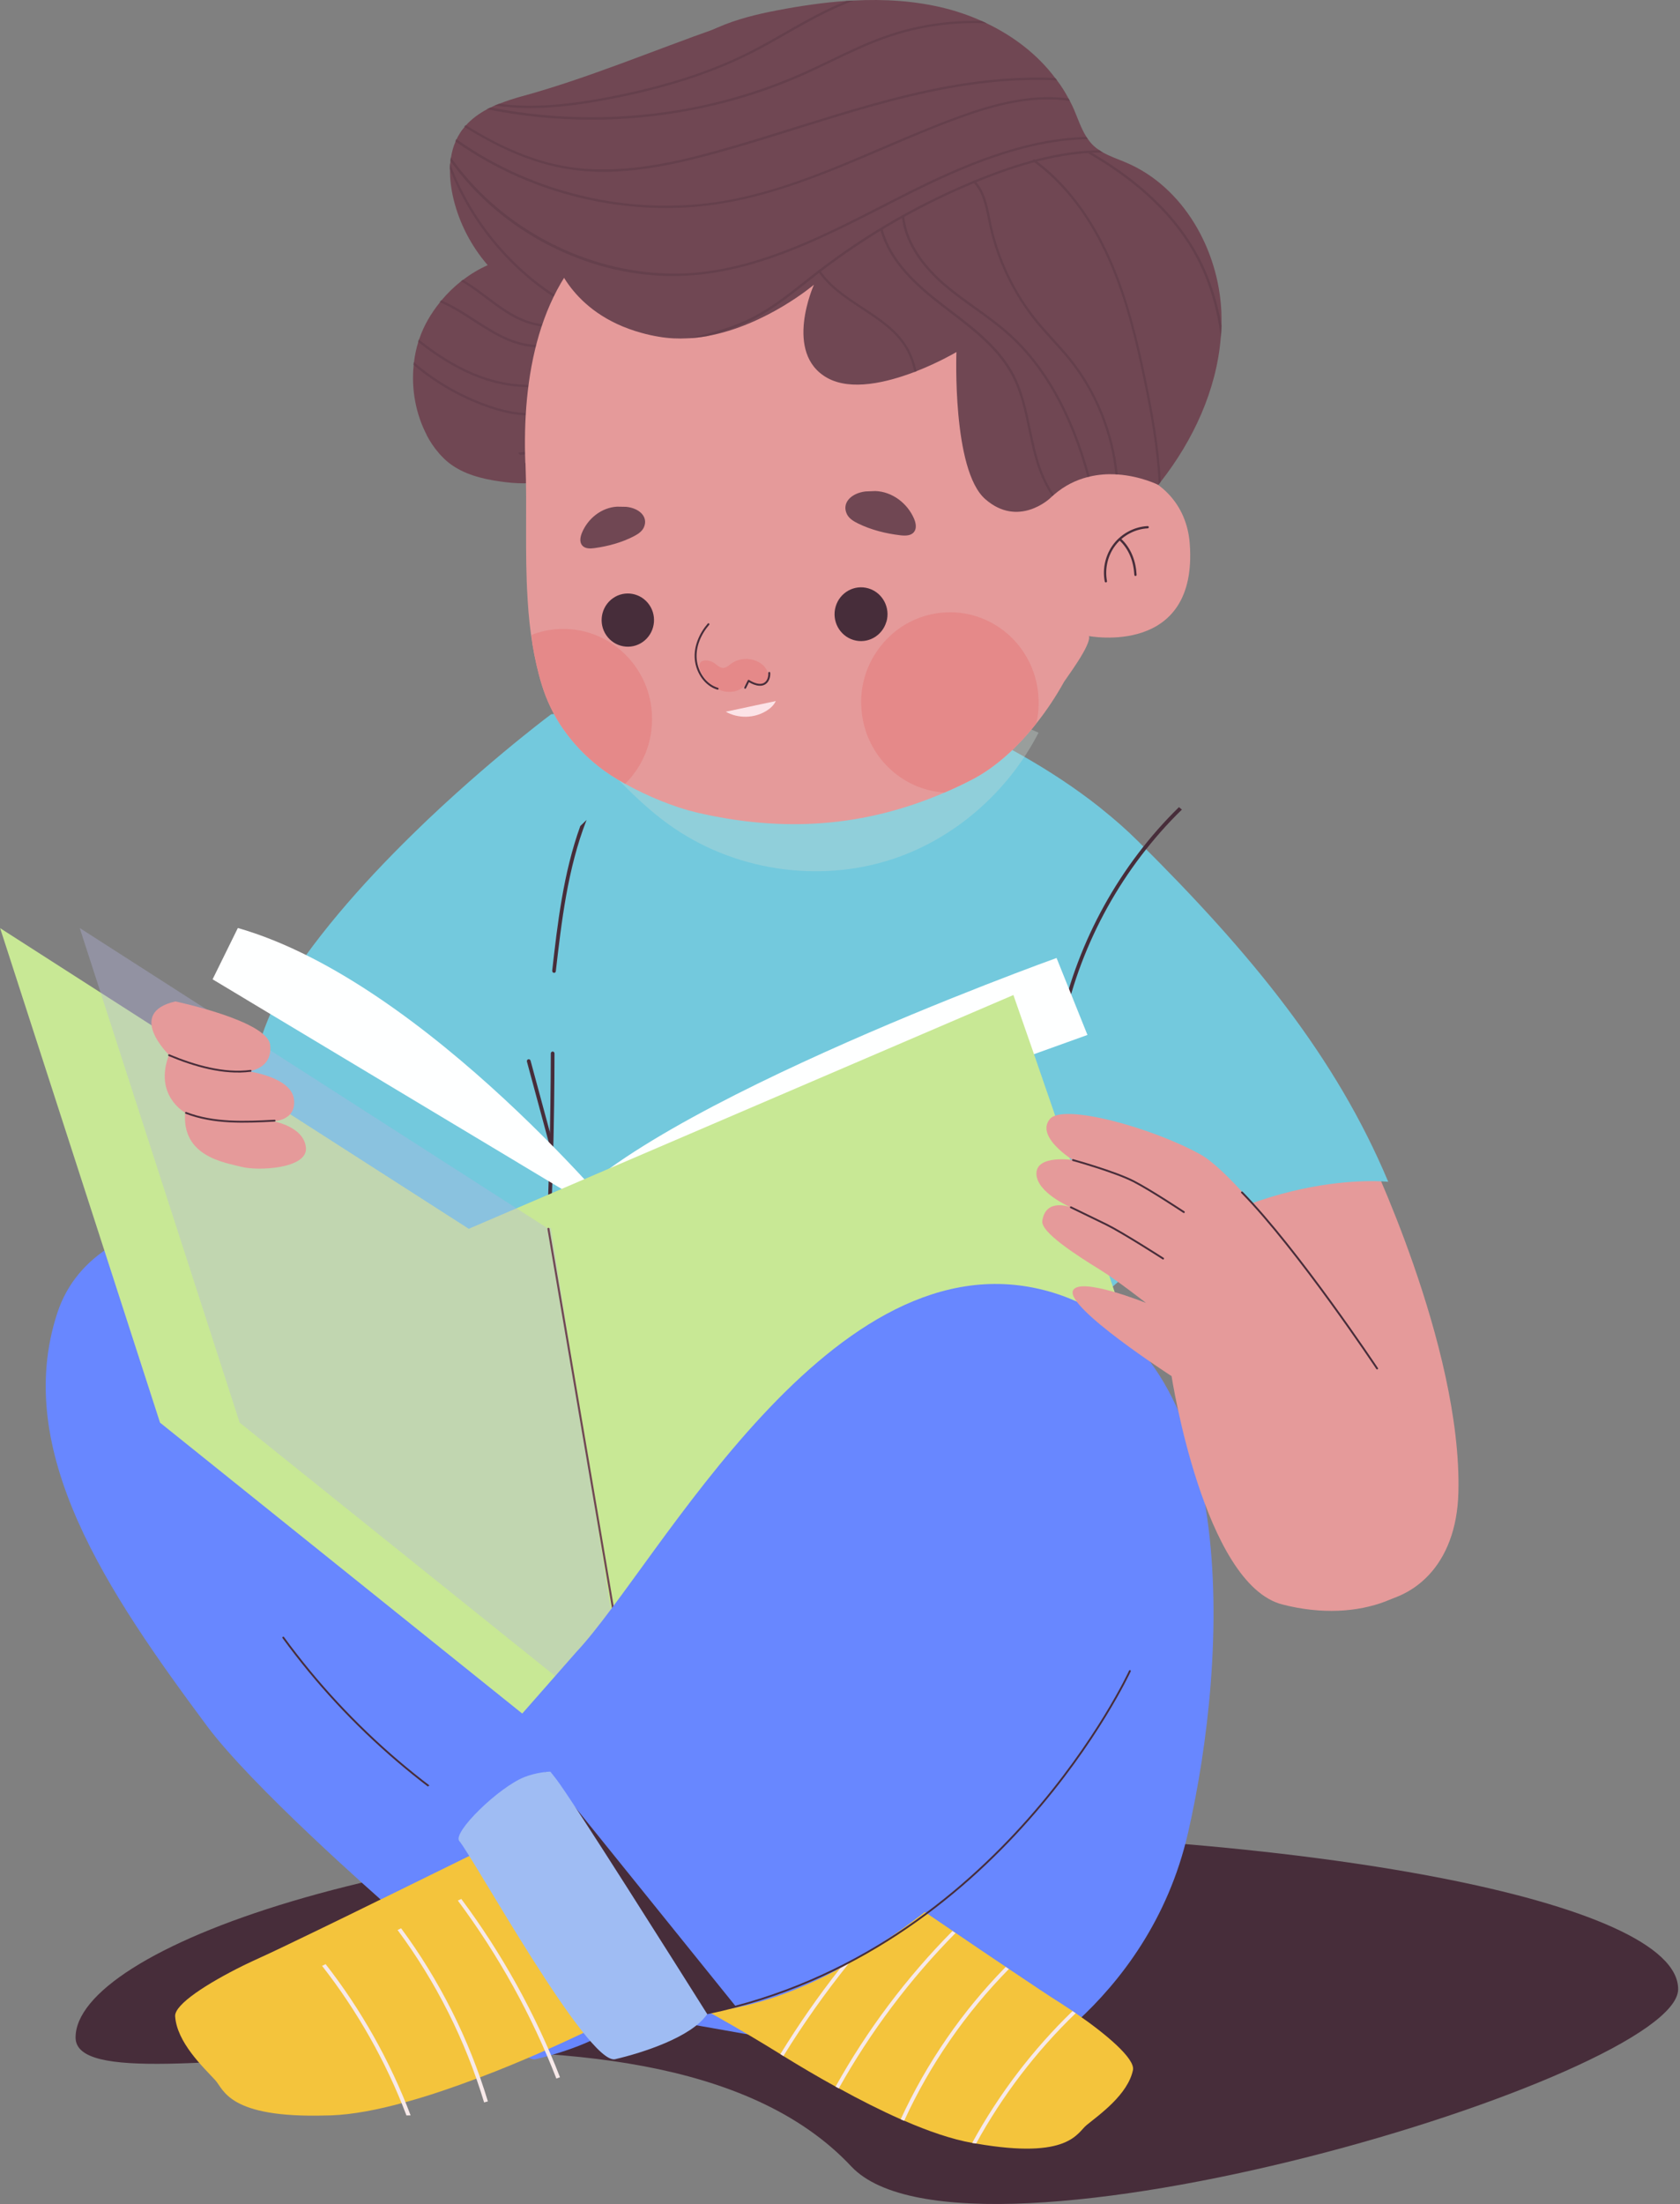 <svg width="414" height="543" viewBox="0 0 414 543" fill="none" xmlns="http://www.w3.org/2000/svg">
<rect x="0" y="0" width="414" height="543" fill="#808080" stroke="none"/>
<path d="M413.542 490.062C413.542 511.627 238.318 564.184 209.777 533.741C159.173 479.764 18.624 523.539 18.624 501.975C18.624 480.41 97.241 451.016 209.777 451.016C322.313 451.016 413.542 468.497 413.542 490.062Z" fill="#472D3A"/>
<path d="M336.561 282.635C336.561 282.635 360.286 331.416 359.391 367.669C358.496 403.902 316.148 403.206 307.446 371.497C298.744 339.788 280.102 300.287 280.102 300.287L336.58 282.635H336.561Z" fill="#E59A9A"/>
<path d="M52.537 398.972H271.991L274.009 317.147C307.713 287.294 342.102 291.161 342.102 291.161C329.306 260.613 308.741 235.304 280.407 207.21C277.646 204.465 274.714 201.893 271.667 199.457C271.419 199.244 271.172 199.07 270.943 198.858C258.909 189.345 245.313 182.153 233.755 177.068C218.408 170.281 206.602 167.188 206.602 167.188L135.805 175.985C135.805 175.985 133.178 177.938 128.893 181.398C123.2 185.981 114.593 193.212 105.32 202.009C104.806 202.512 104.292 202.995 103.778 203.498C91.648 215.157 78.624 229.368 69.731 243.772C48.5 278.188 52.537 398.991 52.537 398.991V398.972Z" fill="#73C9DD"/>
<path d="M50.927 425.131C62.067 440.115 92.762 467.087 96.265 470.161C96.475 470.355 96.589 470.452 96.589 470.452L108.661 484.218L109.042 484.662L169.232 410.92L165.348 406.821L165.234 406.686L72.216 299.243C72.216 299.243 23.965 293.443 14.12 323.489C2.943 357.595 26.554 392.32 50.946 425.15L50.927 425.131Z" fill="#6887FF"/>
<path d="M96.265 470.162C96.475 470.356 96.589 470.452 96.589 470.452L108.661 484.218L167.671 407.499L165.938 406.01C165.938 406.01 165.691 406.242 165.234 406.667C159.064 412.274 113.688 453.67 96.265 470.162Z" fill="#472D3A"/>
<path d="M132.36 456.801C107.778 444.331 86.166 425.885 69.809 403.457" stroke="#472D3A" stroke-width="0.45" stroke-linecap="round" stroke-linejoin="round"/>
<path d="M136.094 239.152C136.056 239.422 136.228 239.654 136.494 239.674C136.494 239.693 136.513 239.693 136.532 239.693C136.761 239.693 136.951 239.5 136.97 239.287C138.36 227.242 139.865 213.978 144.549 202.01C144.035 202.512 143.521 202.996 143.006 203.499C138.817 215.08 137.37 227.686 136.075 239.171L136.094 239.152Z" fill="#472D3A"/>
<path d="M134.876 310.941C135.123 310.941 135.314 310.748 135.333 310.497C136.17 293.617 136.627 276.468 136.646 259.53C136.646 259.279 136.437 259.066 136.19 259.066C135.942 259.066 135.732 259.279 135.732 259.53C135.694 276.448 135.256 293.579 134.419 310.439C134.419 310.69 134.59 310.922 134.857 310.922C134.857 310.922 134.857 310.922 134.876 310.922V310.941Z" fill="#472D3A"/>
<path d="M135.789 282.152C135.789 282.152 135.865 282.152 135.903 282.152C136.151 282.094 136.284 281.823 136.227 281.591L130.743 261.309C130.667 261.057 130.419 260.922 130.172 260.98C129.924 261.038 129.791 261.309 129.848 261.541L135.332 281.823C135.389 282.036 135.58 282.171 135.77 282.171L135.789 282.152Z" fill="#472D3A"/>
<path d="M261.282 251.757C261.243 252.008 261.377 252.26 261.624 252.318C261.662 252.318 261.7 252.337 261.719 252.337C261.948 252.337 262.119 252.163 262.157 251.97C266.499 232.055 276.781 213.571 291.253 199.457C291.005 199.244 290.758 199.07 290.529 198.857C275.982 213.088 265.661 231.726 261.263 251.757H261.282Z" fill="#472D3A"/>
<g style="mix-blend-mode:multiply" opacity="0.33">
<path d="M145.89 185.034C147.622 187.045 149.431 189.017 151.259 190.931C155.448 195.282 159.809 199.535 164.703 203.054C180.374 214.404 201.434 217.71 219.771 211.716C235.213 206.67 248.428 195.108 255.931 180.51C239.822 173.395 227.445 170.146 227.445 170.146L153.144 179.369C153.144 179.369 150.402 181.419 145.89 185.034Z" fill="#CADBD5"/>
</g>
<path d="M105.122 107.173C105.96 108.739 106.912 110.228 108.074 111.543C108.207 111.736 108.378 111.91 108.55 112.084C109.197 112.8 109.902 113.476 110.644 114.056C114.224 116.841 118.794 118.001 123.25 118.619C127.115 119.18 131.114 119.393 134.846 118.291C139.53 116.899 143.491 113.534 146.385 109.551C149.279 105.569 151.241 100.967 153.069 96.365C154.459 92.866 155.735 89.327 156.972 85.77C157.029 85.576 157.106 85.383 157.163 85.17C157.524 84.126 157.886 83.082 158.21 82.058C159.771 77.379 161.199 72.68 162.532 67.943C162.57 67.731 162.647 67.537 162.704 67.344C164.227 61.988 165.617 56.633 166.969 51.219C167.026 51.025 167.083 50.832 167.121 50.639C168.054 46.965 168.949 43.253 169.825 39.56C169.863 39.367 169.94 39.154 169.978 38.941C170.796 35.5 171.596 32.039 172.415 28.578C172.567 27.959 172.72 27.34 172.891 26.722C172.929 26.509 173.005 26.316 173.062 26.103C173.805 23.241 174.681 20.399 175.404 17.557C175.443 17.344 175.519 17.132 175.557 16.9C176.376 13.594 176.966 10.249 176.947 6.846C176.909 6.846 176.89 6.846 176.871 6.865C161.085 12.414 144.69 19.336 128.677 23.706C126.772 24.228 124.868 24.827 123.002 25.581C122.64 25.716 122.279 25.871 121.917 26.006C121.574 26.161 121.231 26.316 120.888 26.509C120.584 26.644 120.298 26.799 119.994 26.934C118.051 27.979 116.28 29.255 114.833 30.859C114.7 31.014 114.586 31.149 114.472 31.285C114.053 31.768 113.653 32.29 113.329 32.831C113.024 33.315 112.758 33.798 112.51 34.301C112.396 34.475 112.32 34.668 112.263 34.862C111.71 36.118 111.349 37.433 111.139 38.806C111.082 39.057 111.063 39.328 111.006 39.599C110.987 39.811 110.968 40.024 110.949 40.275C110.911 40.739 110.892 41.184 110.892 41.648C110.835 44.162 111.196 46.714 111.787 49.15C113.253 55.124 116.185 60.712 120.184 65.333C118.07 66.261 116.033 67.479 114.11 68.949C113.938 69.065 113.767 69.181 113.615 69.316H113.596C111.825 70.727 110.206 72.313 108.759 74.034C108.626 74.188 108.511 74.343 108.397 74.498C106.227 77.185 104.475 80.163 103.389 83.314C103.351 83.45 103.313 83.546 103.256 83.682C103.199 83.894 103.123 84.088 103.066 84.281C102.571 85.905 102.209 87.568 102.018 89.269C101.98 89.482 101.961 89.733 101.942 89.946C101.333 95.862 102.437 101.992 105.198 107.251L105.122 107.173Z" fill="#704753"/>
<g opacity="0.46">
<path d="M110.814 41.59C116.374 55.723 126.923 68.001 140.024 75.348L140.31 74.826C126.961 67.382 116.279 54.737 110.871 40.217C110.833 40.681 110.814 41.126 110.814 41.59Z" fill="#593845"/>
<path d="M113.538 69.256C114.205 69.624 114.852 70.03 115.537 70.475C117.004 71.441 118.451 72.524 119.841 73.587C121.916 75.153 124.049 76.758 126.372 78.034C128.276 79.078 131.513 80.509 135.017 80.509C136.388 80.509 137.816 80.296 139.206 79.755L139.016 79.214C134.255 81.051 129.228 78.962 126.639 77.532C124.373 76.275 122.24 74.689 120.203 73.143C118.794 72.099 117.346 70.996 115.861 70.03C115.252 69.624 114.642 69.256 114.052 68.928C113.881 69.044 113.709 69.16 113.557 69.295L113.538 69.256Z" fill="#593845"/>
<path d="M108.32 74.419C110.205 75.192 111.919 76.179 113.423 77.087C114.528 77.764 115.632 78.479 116.698 79.175C119.383 80.916 122.163 82.675 125.134 83.932C126.886 84.666 129.685 85.575 132.712 85.575C134.597 85.575 136.578 85.227 138.463 84.299L138.215 83.777C133.436 86.117 128.104 84.55 125.362 83.41C122.411 82.172 119.669 80.394 117.022 78.692C115.937 77.996 114.832 77.261 113.69 76.585C112.224 75.695 110.529 74.748 108.682 73.955C108.549 74.11 108.434 74.264 108.32 74.419Z" fill="#593845"/>
<path d="M102.989 84.203C106.873 87.277 111.462 90.352 116.546 92.478C121.135 94.412 125.819 95.379 130.256 95.379C133.265 95.379 136.14 94.915 138.844 94.044L138.653 93.503C132.103 95.668 124.315 95.127 116.756 91.956C111.633 89.81 107.044 86.717 103.179 83.623C103.122 83.816 103.046 84.01 102.989 84.203Z" fill="#593845"/>
<path d="M101.865 89.868C107.597 94.74 114.281 98.472 121.421 100.773C124.639 101.817 127.572 102.339 130.18 102.339C133.151 102.339 135.721 101.662 137.873 100.328L137.568 99.845C133.665 102.262 128.295 102.397 121.573 100.232C114.395 97.911 107.692 94.141 101.942 89.191C101.904 89.404 101.885 89.655 101.865 89.868Z" fill="#593845"/>
<path d="M127.677 111.543C127.811 111.736 127.982 111.91 128.153 112.084C136.76 110.963 145.576 111.543 153.993 113.766L154.126 113.206C145.538 110.905 136.494 110.344 127.677 111.543Z" fill="#593845"/>
</g>
<path d="M129.495 114.057C129.914 125.116 129.305 136.369 130.009 147.448C130.009 147.66 130.028 147.873 130.047 148.105C130.257 151.604 130.638 155.123 131.19 158.584C131.19 158.623 131.19 158.662 131.209 158.72C131.78 162.142 132.523 165.545 133.57 168.89C134.675 172.467 136.255 175.753 138.216 178.77C138.502 179.195 138.788 179.62 139.092 180.026C141.453 183.352 144.31 186.31 147.509 188.824C149.337 190.293 151.602 191.743 154.059 193.116C159.619 196.21 166.226 198.878 171.425 200.115C193.018 205.2 213.031 203.75 232.719 195.281C234.985 194.334 237.232 193.251 239.498 192.091C245.439 189.017 250.847 183.971 255.36 178.267C257.988 174.961 260.311 171.423 262.234 167.942C262.615 167.285 269.051 158.778 268.346 156.709C268.346 156.709 295.214 161.871 293.195 134.029C291.729 113.573 265.071 110.035 258.73 122.796C258.73 122.796 270.536 88.148 238.394 61.331C221.314 47.062 196.541 44.123 175.233 46.888C166.207 48.048 157.239 50.948 149.908 56.439C132.447 69.548 128.676 93.427 129.457 114.076L129.495 114.057Z" fill="#E59A9A"/>
<path d="M272.517 143.212C271.908 140.061 272.726 136.677 274.669 134.164C276.611 131.65 279.677 130.045 282.818 129.891" stroke="#472D3A" stroke-width="0.56" stroke-linecap="round" stroke-linejoin="round"/>
<path d="M276.058 132.926C278.477 135.188 279.638 138.301 279.81 141.626" stroke="#472D3A" stroke-width="0.56" stroke-linecap="round" stroke-linejoin="round"/>
<path d="M176.166 163.475C176.794 163.92 177.403 164.558 178.165 164.558C178.927 164.558 179.555 163.978 180.164 163.514C182.373 161.909 185.591 161.967 187.743 163.63C188.961 164.577 189.837 166.395 188.98 167.69C188.257 168.792 186.6 168.889 185.477 168.212C185.191 168.038 184.906 167.826 184.582 167.864C184.22 167.922 184.011 168.27 183.801 168.56C182.335 170.59 179.326 170.938 177.08 169.875C175.213 168.986 173.271 167.033 172.529 165.041C171.519 162.373 174.433 162.218 176.166 163.456V163.475Z" fill="#E58989"/>
<path d="M174.584 153.787C172.546 156.146 171.137 159.336 171.461 162.507C171.785 165.678 173.822 168.791 176.85 169.68" stroke="#472D3A" stroke-width="0.47" stroke-linecap="round" stroke-linejoin="round"/>
<path d="M183.628 169.449L184.485 167.728C184.485 167.728 186.808 169.352 188.389 168.444C189.76 167.632 189.569 165.775 189.569 165.775" stroke="#472D3A" stroke-width="0.47" stroke-linecap="round" stroke-linejoin="round"/>
<path d="M131.001 156.416C131.02 156.648 131.039 156.88 131.058 157.093C131.097 157.596 131.135 158.098 131.192 158.562C131.192 158.601 131.192 158.64 131.211 158.698C131.782 162.12 132.525 165.523 133.572 168.868C134.676 172.445 136.257 175.731 138.218 178.748C138.504 179.173 138.789 179.598 139.094 180.004C141.455 183.33 144.311 186.288 147.51 188.802C149.338 190.271 151.604 191.721 154.061 193.094C158.364 188.84 160.954 182.808 160.668 176.234C160.459 170.627 158.174 165.581 154.632 161.811C152.709 159.78 150.443 158.137 147.91 156.958C144.864 155.527 141.455 154.811 137.894 154.966C135.457 155.082 133.134 155.565 130.982 156.435L131.001 156.416Z" fill="#E58989"/>
<path d="M212.251 174.012C212.727 185.458 221.677 194.564 232.721 195.261C234.987 194.313 237.233 193.23 239.499 192.07C245.44 188.996 250.848 183.95 255.361 178.246C255.837 176.293 256.027 174.244 255.932 172.136C255.437 159.878 245.25 150.346 233.178 150.868C228.17 151.081 223.619 152.995 220.039 156.03C220.039 156.03 220.02 156.05 220.02 156.069C219.544 156.456 219.087 156.901 218.649 157.345C214.441 161.599 211.946 167.515 212.232 173.992L212.251 174.012Z" fill="#E58989"/>
<path d="M158.913 157.753C156.209 160.111 152.134 159.783 149.811 157.037C147.488 154.292 147.812 150.154 150.516 147.795C153.219 145.436 157.294 145.765 159.617 148.511C161.94 151.256 161.617 155.394 158.913 157.753Z" fill="#472D3A"/>
<path d="M218.419 153.208C217.391 156.707 213.773 158.718 210.326 157.674C206.88 156.63 204.9 152.957 205.928 149.438C206.956 145.938 210.574 143.927 214.04 144.971C217.486 146.015 219.466 149.689 218.438 153.208H218.419Z" fill="#472D3A"/>
<path d="M215.735 120.979C219.867 121.133 223.599 123.975 225.236 127.765C225.693 128.828 225.96 130.162 225.236 131.071C224.494 132.019 223.104 132.019 221.904 131.883C218.286 131.458 214.706 130.569 211.431 128.964C210.346 128.422 209.222 127.765 208.689 126.644C207.375 123.879 209.775 121.501 213.278 121.075" fill="#704753"/>
<path d="M152.059 124.826C148.232 125.039 144.842 127.746 143.395 131.303C142.995 132.289 142.767 133.527 143.452 134.358C144.157 135.228 145.451 135.19 146.537 135.035C149.869 134.571 153.163 133.681 156.172 132.135C157.162 131.613 158.19 130.975 158.666 129.931C159.828 127.34 157.562 125.194 154.306 124.865" fill="#704753"/>
<path d="M191.189 172.699C190.713 173.743 189.838 174.536 188.866 175.135C185.877 176.992 181.916 177.069 178.851 175.348L191.189 172.719V172.699Z" fill="#FCE3E7"/>
<path d="M136.597 63.245C136.597 63.245 140.158 77.147 158.172 82.038C159.485 82.406 160.875 82.715 162.38 82.966C164.741 83.372 167.14 83.488 169.463 83.353C169.482 83.334 169.52 83.334 169.577 83.334C171.139 83.276 172.719 83.082 174.224 82.811C174.262 82.811 174.338 82.792 174.395 82.773C188.828 80.143 200.577 70.147 200.577 70.147C200.577 70.147 192.96 87.007 203.852 93.098C209.717 96.365 218.476 94.258 225.35 91.647C225.521 91.57 225.712 91.493 225.883 91.435C231.501 89.231 235.69 86.737 235.69 86.737C235.69 86.737 234.604 115.758 242.773 122.95C250.942 130.143 258.749 122.776 258.749 122.776C258.92 122.602 259.111 122.428 259.282 122.274C259.434 122.138 259.568 122.022 259.701 121.906C262.367 119.605 265.185 118.271 267.946 117.556C268.136 117.498 268.308 117.44 268.498 117.421C270.707 116.899 272.878 116.763 274.858 116.86C275.068 116.879 275.258 116.879 275.448 116.899C281.161 117.305 285.445 119.47 285.445 119.47L285.502 119.412C285.674 119.199 285.845 118.948 286.016 118.716C294.033 108.488 299.783 96.114 300.831 83.198C300.907 82.251 300.983 81.265 301.002 80.298C301.021 79.196 301.021 78.075 300.983 76.934C300.336 61.485 291.577 46.018 277.524 40.063C275.601 39.231 273.582 38.574 271.773 37.549C271.45 37.375 271.202 37.182 270.897 36.969C270.897 36.988 270.859 36.969 270.859 36.969C270.364 36.66 269.926 36.312 269.488 35.906C268.955 35.403 268.479 34.842 268.098 34.262C267.946 34.088 267.851 33.914 267.718 33.721C266.423 31.671 265.604 29.197 264.633 26.915C264.328 26.219 263.985 25.523 263.643 24.866C263.528 24.653 263.433 24.459 263.3 24.247C262.481 22.681 261.548 21.211 260.482 19.8C260.367 19.607 260.234 19.413 260.025 19.22C255.702 13.439 249.742 8.895 243.135 5.744C242.716 5.512 242.259 5.318 241.84 5.144C238.927 3.829 235.861 2.785 232.795 2.012C225.464 0.195 217.924 -0.27 210.383 0.136H210.364L210.345 0.156C209.755 0.156 209.165 0.195 208.575 0.233H208.555C202.843 0.62 197.111 1.471 191.494 2.553C186.62 3.481 181.497 4.719 176.87 6.768C176.832 6.768 176.813 6.768 176.794 6.788C172.548 8.663 168.759 11.235 165.979 14.87L162.189 21.115L161.789 21.811H161.77L157.81 28.346L157.429 28.965L149.679 41.725H149.66L149.298 42.325L145.433 48.666L145.109 49.208L137.949 61.002L137.607 61.563L136.578 63.225L136.597 63.245Z" fill="#704753"/>
<g opacity="0.48">
<path d="M268.213 37.8C280.724 44.992 289.749 53.712 294.986 63.728C298.185 69.876 299.994 76.469 300.87 83.217C300.946 82.269 301.022 81.283 301.041 80.317C300.032 74.497 298.299 68.813 295.5 63.476C290.206 53.364 281.124 44.567 268.499 37.316L268.213 37.819V37.8Z" fill="#593845"/>
<path d="M254.446 39.655C262.158 45.224 268.461 53.422 273.164 64.056C277.429 73.646 279.905 84.144 281.942 94.082C283.523 101.778 285.16 110.459 285.522 119.411C285.693 119.198 285.865 118.947 286.036 118.715C285.636 109.975 284.037 101.488 282.494 93.947C280.438 83.99 277.943 73.472 273.659 63.804C268.899 53.093 262.539 44.798 254.77 39.172L254.427 39.655H254.446Z" fill="#593845"/>
<path d="M239.688 44.779C242.049 47.08 242.773 50.541 243.458 53.924C243.535 54.33 243.63 54.756 243.706 55.181C245.591 64.036 249.59 72.389 255.264 79.388C256.54 80.954 257.93 82.462 259.244 83.932C260.672 85.498 262.138 87.103 263.49 88.785C269.85 96.693 273.83 106.669 274.858 116.878C275.067 116.897 275.258 116.897 275.448 116.917C274.42 106.592 270.345 96.441 263.909 88.417C262.557 86.735 261.091 85.111 259.663 83.545C258.349 82.076 256.959 80.548 255.702 79.021C250.066 72.118 246.105 63.824 244.258 55.046C244.182 54.64 244.087 54.214 244.011 53.789C243.306 50.347 242.583 46.79 240.088 44.373L239.688 44.779Z" fill="#593845"/>
<path d="M222.247 53.423C223.028 60.751 228.264 66.648 232.511 70.322C234.948 72.41 237.557 74.305 240.127 76.122C242.869 78.094 245.744 80.144 248.315 82.445C257.226 90.372 263.815 102.166 267.985 117.576C268.175 117.518 268.347 117.46 268.537 117.441C264.348 101.934 257.683 90.024 248.677 82.019C246.068 79.699 243.212 77.65 240.451 75.658C237.918 73.841 235.291 71.946 232.872 69.877C228.721 66.3 223.599 60.519 222.837 53.385L222.266 53.443L222.247 53.423Z" fill="#593845"/>
<path d="M216.972 56.748C219.181 64.656 225.636 70.476 232.263 75.58C232.815 76.005 233.386 76.45 233.977 76.895C239.86 81.38 245.935 86.04 249.381 92.594C251.552 96.751 252.542 101.469 253.475 106.013C253.875 107.966 254.313 109.996 254.827 111.949C255.684 115.216 257.074 119.044 259.302 122.254C259.454 122.119 259.587 122.003 259.721 121.887C257.569 118.754 256.198 115.003 255.379 111.794C254.865 109.86 254.446 107.85 254.027 105.897C253.075 101.276 252.085 96.539 249.895 92.324C246.392 85.634 240.26 80.955 234.319 76.411C233.748 75.986 233.177 75.541 232.606 75.116C226.036 70.07 219.676 64.327 217.525 56.555L216.972 56.729V56.748Z" fill="#593845"/>
<path d="M201.53 66.745C204.157 70.766 208.308 73.493 212.307 76.122C216.63 78.964 221.123 81.903 223.523 86.466C224.38 88.09 224.932 89.85 225.351 91.667C225.522 91.59 225.712 91.513 225.884 91.455C225.465 89.637 224.875 87.858 223.999 86.196C221.523 81.497 216.991 78.539 212.612 75.658C208.651 73.067 204.557 70.38 201.987 66.436L201.511 66.764L201.53 66.745Z" fill="#593845"/>
<path d="M121.859 25.968C124.753 26.432 127.723 26.625 130.675 26.625C136.749 26.625 142.728 25.794 148.041 24.846C152.877 23.976 157.466 22.99 161.789 21.811H161.808C166.625 20.554 171.119 19.104 175.365 17.48C178.755 16.184 181.973 14.754 185.039 13.207C188.009 11.718 190.941 10.036 193.779 8.412C196.997 6.575 200.329 4.68 203.699 3.037C205.87 1.974 208.117 1.007 210.383 0.137C209.793 0.137 209.202 0.175 208.612 0.214H208.593C206.86 0.929 205.146 1.683 203.452 2.515C200.062 4.158 196.73 6.072 193.512 7.909C190.675 9.514 187.761 11.196 184.791 12.704C181.84 14.193 178.755 15.566 175.518 16.823C171.367 18.427 166.949 19.858 162.208 21.115C157.733 22.333 152.973 23.358 147.927 24.286C140.424 25.601 131.551 26.741 122.963 25.543C122.601 25.678 122.239 25.832 121.878 25.968H121.859Z" fill="#593845"/>
<path d="M119.935 26.895C128.428 28.635 137.11 29.485 145.774 29.485C149.678 29.485 153.562 29.311 157.409 28.963C162.588 28.5 167.729 27.726 172.832 26.643C181.344 24.845 189.703 22.158 197.663 18.639C200.081 17.575 202.48 16.415 204.822 15.274C209.24 13.148 213.829 10.963 218.513 9.319C226.434 6.555 234.832 5.395 243.172 5.743C242.753 5.511 242.296 5.317 241.877 5.143C233.899 4.95 225.882 6.149 218.342 8.778C213.619 10.421 209.03 12.626 204.594 14.772C202.271 15.874 199.852 17.053 197.453 18.097C189.608 21.558 181.42 24.207 173.042 26.005C168.034 27.088 162.931 27.861 157.828 28.325C145.489 29.466 132.978 28.867 120.849 26.45C120.544 26.585 120.259 26.74 119.954 26.875L119.935 26.895Z" fill="#593845"/>
<path d="M114.413 31.245C121.839 35.866 129.817 39.752 138.481 41.396C141.852 42.053 145.279 42.324 148.688 42.324H149.278C156.266 42.266 163.216 41.067 169.767 39.501C172.185 38.921 174.527 38.302 176.812 37.684C183.324 35.866 189.855 33.836 196.177 31.845C208.383 28.036 221.007 24.091 233.746 21.771C243.248 20.031 252.197 19.393 260.48 19.799C260.366 19.606 260.233 19.412 260.023 19.219C251.817 18.832 243 19.509 233.613 21.21C220.817 23.531 208.192 27.494 195.987 31.303C189.646 33.275 183.115 35.325 176.622 37.123C174.451 37.722 172.185 38.322 169.881 38.882C163.426 40.429 156.533 41.628 149.621 41.724H149.602C145.888 41.782 142.175 41.531 138.538 40.835C129.989 39.211 122.067 35.363 114.717 30.8C114.584 30.955 114.47 31.09 114.356 31.226L114.413 31.245Z" fill="#593845"/>
<path d="M112.203 34.823C122.048 41.803 133.358 46.694 145.126 49.227C151.353 50.561 157.713 51.258 164.072 51.258C165.024 51.258 165.996 51.238 166.948 51.2C170.889 51.084 174.793 50.678 178.677 50.001C192.216 47.661 205.126 42.132 217.598 36.815C223.806 34.146 230.242 31.381 236.678 29.061C244.466 26.238 254.234 23.416 263.679 24.885C263.564 24.672 263.469 24.479 263.336 24.266C253.91 22.932 244.237 25.736 236.487 28.539C230.032 30.879 223.577 33.624 217.351 36.292C204.917 41.629 192.063 47.12 178.582 49.459C174.793 50.117 170.927 50.503 167.081 50.619C159.826 50.871 152.533 50.233 145.431 48.686C133.625 46.172 122.314 41.281 112.432 34.262C112.317 34.436 112.241 34.63 112.184 34.823H112.203Z" fill="#593845"/>
<path d="M110.948 39.56C117.175 48.338 125.648 55.569 135.664 60.635C136.331 60.963 136.959 61.292 137.626 61.582C145.623 65.333 154.058 67.479 162.513 67.924C163.636 67.982 164.76 68.001 165.883 68.001C168.168 68.001 170.434 67.866 172.7 67.634C188.752 65.855 203.585 58.276 217.924 50.948C219.599 50.078 221.294 49.208 222.97 48.377C237.308 41.126 252.598 34.552 268.117 34.282C267.965 34.108 267.87 33.934 267.736 33.74C252.256 34.088 237.022 40.643 222.722 47.855C221.047 48.725 219.352 49.556 217.676 50.426C203.376 57.754 188.581 65.294 172.643 67.054C169.33 67.421 166.016 67.518 162.684 67.305C154.192 66.841 145.756 64.656 137.968 61.002C127.286 56.052 117.841 48.357 111.082 38.748C111.024 38.999 111.005 39.27 110.948 39.541V39.56Z" fill="#593845"/>
<path d="M169.557 83.353C171.119 83.295 172.699 83.102 174.204 82.831C174.242 82.831 174.318 82.812 174.375 82.792C178.355 81.748 182.372 80.414 186.105 78.461C190.598 76.103 194.673 72.874 198.615 69.761C199.567 69.007 200.519 68.253 201.471 67.518C213.924 57.889 227.615 50.039 242.201 44.239C253.55 39.715 263.109 37.569 271.772 37.588C271.449 37.414 271.201 37.221 270.897 37.008C270.897 37.027 270.858 37.008 270.858 37.008C262.347 37.143 253.017 39.328 241.991 43.717C227.368 49.517 213.62 57.387 201.128 67.054C200.176 67.789 199.205 68.543 198.272 69.297C194.35 72.39 190.294 75.6 185.838 77.939C180.697 80.627 175.022 82.193 169.538 83.353H169.557Z" fill="#593845"/>
</g>
<path d="M267.983 254.987L260.367 236.02C260.367 236.02 149.678 275.714 135.15 302.743L267.964 254.987H267.983Z" fill="#FEFFFF"/>
<path d="M154.773 302.743C154.773 302.743 105.304 241.993 58.614 228.633L52.387 241.278L154.773 302.743Z" fill="#FEFFFF"/>
<path d="M0.019 228.633L39.435 350.499L135.824 427.896L136.985 428.824L291.945 372.618C277.759 324.881 249.73 245.145 249.73 245.145L116.135 302.472L115.525 302.743L0 228.652L0.019 228.633Z" fill="#C8E895"/>
<g style="mix-blend-mode:multiply" opacity="0.35">
<path d="M19.643 228.633L59.059 350.499L155.429 427.896L135.759 302.472L135.149 302.743L19.643 228.633Z" fill="#B4B5E1"/>
</g>
<path d="M135.15 302.742L156.609 428.824" stroke="#704753" stroke-width="0.5" stroke-linecap="round" stroke-linejoin="round"/>
<path d="M43.225 246.73C43.225 246.73 65.884 251.467 66.57 257.442C67.255 263.416 61.2 263.938 61.2 263.938C61.2 263.938 71.749 265.35 72.434 270.783C73.12 276.235 67.255 276.235 67.255 276.235C67.255 276.235 74.872 277.473 75.386 282.732C75.9 287.991 63.447 288.532 59.467 287.469C55.487 286.425 44.767 285.013 45.624 274.128C45.624 274.128 37.836 269.913 41.644 259.897C41.644 259.897 30.924 249.534 43.206 246.73H43.225Z" fill="#E59A9A"/>
<path d="M61.753 263.822C55.107 264.692 47.853 262.565 41.664 259.975" stroke="#472D3A" stroke-width="0.45" stroke-linecap="round" stroke-linejoin="round"/>
<path d="M67.673 276.1C60.323 276.486 52.725 276.834 45.832 274.186" stroke="#472D3A" stroke-width="0.45" stroke-linecap="round" stroke-linejoin="round"/>
<path d="M93.57 453.593C96.94 457.499 125.236 508.91 131.976 507.324C138.622 505.777 150.847 501.891 154.655 496.207C154.712 496.149 154.75 496.071 154.788 495.994L245.578 512.061C245.578 512.061 282.919 494.66 292.782 451.486C302.665 408.273 306.797 331.901 258.545 318.192C204.982 302.995 162.31 385.361 142.068 406.958L116.134 436.462H116C115.353 436.482 112.611 436.636 109.66 437.777C103.357 440.233 91.761 451.486 93.57 453.574V453.593Z" fill="#6887FF"/>
<path d="M174.925 495.859C174.925 495.859 182.656 500.094 192.291 506.068C192.557 506.242 192.786 506.377 193.052 506.551C196.975 508.968 201.336 511.559 205.906 514.073C206.172 514.227 206.439 514.363 206.724 514.498C211.713 517.243 216.912 519.892 221.977 522.135C222.262 522.27 222.548 522.387 222.833 522.483C228.774 525.074 234.525 527.046 239.571 527.955C239.895 528.013 240.237 528.052 240.542 528.11C263.563 532.112 265.429 525.422 267.791 523.547C270.97 520.956 277.94 516.045 279.196 509.993C279.749 507.209 272.627 501.157 265.087 495.995C264.82 495.821 264.573 495.666 264.306 495.453C263.259 494.777 262.211 494.081 261.183 493.404C258.898 491.992 254.252 488.879 248.616 485.09C248.349 484.916 248.083 484.742 247.816 484.549C243.989 481.977 239.723 479.115 235.458 476.196C235.191 476.022 234.944 475.867 234.696 475.674C232.411 474.127 230.126 472.58 227.918 471.072C223.976 474.127 217.273 479.038 209.143 483.678C208.438 484.104 207.714 484.51 206.991 484.916C198.27 489.75 187.987 493.713 178.048 495.221L176.562 495.492L174.925 495.84V495.859Z" fill="#F4C43C"/>
<path d="M265.086 495.995C255.394 505.333 247.016 516.277 240.541 528.11C240.218 528.071 239.894 528.013 239.57 527.955C246.102 515.987 254.537 504.908 264.305 495.473C264.553 495.666 264.838 495.821 265.086 495.995Z" fill="#F7E9E9"/>
<path d="M248.615 485.11C237.971 495.937 229.174 508.621 222.814 522.503C222.528 522.387 222.243 522.271 221.957 522.136C228.355 508.234 237.152 495.473 247.835 484.588C248.082 484.781 248.368 484.936 248.615 485.11Z" fill="#F7E9E9"/>
<path d="M235.476 476.235C224.26 487.585 214.511 500.558 206.704 514.518C206.418 514.383 206.152 514.228 205.904 514.093C213.692 500.114 223.46 487.121 234.714 475.752C234.961 475.926 235.228 476.081 235.476 476.255V476.235Z" fill="#F7E9E9"/>
<path d="M192.292 506.068C192.558 506.242 192.787 506.377 193.053 506.551C197.947 498.624 203.336 490.987 209.182 483.717C208.477 484.142 207.754 484.548 207.03 484.954C201.717 491.683 196.805 498.759 192.311 506.068H192.292Z" fill="#F7E9E9"/>
<path d="M278.436 411.695C278.436 411.695 246.522 480.971 174.412 495.994" stroke="#472D3A" stroke-width="0.45" stroke-linecap="round" stroke-linejoin="round"/>
<path d="M43.158 496.73C43.578 503.187 50.09 509.297 53.003 512.449C55.174 514.75 56.164 521.923 80.537 521.188C80.88 521.188 81.223 521.188 81.565 521.169C86.916 520.975 93.162 519.777 99.655 517.978C99.96 517.901 100.283 517.824 100.588 517.727C106.148 516.18 111.918 514.189 117.459 512.101C117.763 512.004 118.068 511.888 118.354 511.772C123.438 509.858 128.312 507.808 132.73 505.894C133.016 505.759 133.301 505.643 133.587 505.508C144.402 500.751 152.076 496.768 152.076 496.768L123.438 453.42C123.438 453.42 116.849 456.668 107.995 461.018C107.709 461.154 107.424 461.308 107.119 461.444C103.063 463.435 98.588 465.639 94.057 467.863C93.771 467.998 93.485 468.134 93.2 468.269C88.382 470.647 83.565 472.987 79.223 475.094C78.938 475.249 78.633 475.384 78.347 475.519C71.968 478.613 66.713 481.127 64.142 482.287C62.981 482.809 61.8 483.369 60.62 483.93C60.334 484.085 60.029 484.22 59.744 484.355C51.213 488.59 42.987 493.791 43.158 496.749V496.73Z" fill="#F4C43C"/>
<path d="M79.368 484.336C88.051 495.434 95.153 507.982 100.161 521.187C100.504 521.187 100.847 521.187 101.189 521.168C96.143 507.827 89.003 495.124 80.244 483.91C79.958 484.065 79.653 484.2 79.368 484.336Z" fill="#F7E9E9"/>
<path d="M97.971 475.5C107.435 488.26 114.708 502.703 119.297 517.978C119.602 517.9 119.926 517.823 120.23 517.726C115.603 502.394 108.33 487.912 98.847 475.074C98.561 475.229 98.257 475.364 97.971 475.5Z" fill="#F7E9E9"/>
<path d="M112.823 468.25C122.801 481.649 131.046 496.498 137.101 512.101C137.406 512.004 137.71 511.888 137.996 511.772C131.941 496.15 123.677 481.281 113.68 467.844C113.394 467.979 113.109 468.114 112.823 468.25Z" fill="#F7E9E9"/>
<path d="M127.638 461C137.749 474.824 146.355 489.77 153.229 505.489C152.944 505.624 152.658 505.74 152.373 505.876C145.461 490.157 136.873 475.25 126.762 461.425L127.638 461Z" fill="#F7E9E9"/>
<path d="M134.938 436.812L181.323 494.333L166.623 498.2L134.291 436.561" fill="#472D3A"/>
<path d="M113.193 453.594C116.563 457.499 144.859 508.91 151.6 507.325C158.245 505.778 170.47 501.892 174.278 496.207C167.29 485.109 140.956 443.327 137.071 438.319C136.519 437.623 136.043 437.004 135.624 436.482C134.977 436.502 132.235 436.656 129.283 437.797C122.98 440.253 111.384 451.505 113.193 453.594Z" fill="#9FBCF3"/>
<path d="M338.941 336.25C338.941 336.25 307.827 291.065 295.812 284.414C283.797 277.763 261.956 271.789 258.719 275.694C255.082 280.083 264.412 285.806 264.412 285.806C264.412 285.806 255.406 284.414 255.406 289.132C255.406 293.849 263.86 297.446 263.86 297.446C263.86 297.446 257.672 294.99 256.853 300.81C256.472 303.575 265.098 309.143 271.21 312.913C275.285 315.427 282.426 321.015 282.426 321.015C282.426 321.015 266.012 314.402 264.412 317.96C262.546 322.155 288.709 339.035 288.709 339.035C288.709 339.035 296.631 390.31 316.015 395.298C335.399 400.287 351.508 392.804 354.783 381.726C358.059 370.647 338.96 336.27 338.96 336.27L338.941 336.25Z" fill="#E59A9A"/>
<path d="M339.359 337.158C339.359 337.158 319.899 307.924 306.056 293.771" stroke="#472D3A" stroke-width="0.46" stroke-linecap="round" stroke-linejoin="round"/>
<path d="M291.735 298.626C291.735 298.626 283.605 293.231 279.435 291.085C274.826 288.687 264.411 285.807 264.411 285.807" stroke="#472D3A" stroke-width="0.46" stroke-linecap="round" stroke-linejoin="round"/>
<path d="M286.614 310.071C286.614 310.071 276.789 303.748 272.695 301.718C268.582 299.707 263.898 297.445 263.898 297.445" stroke="#472D3A" stroke-width="0.46" stroke-linecap="round" stroke-linejoin="round"/>
</svg>
